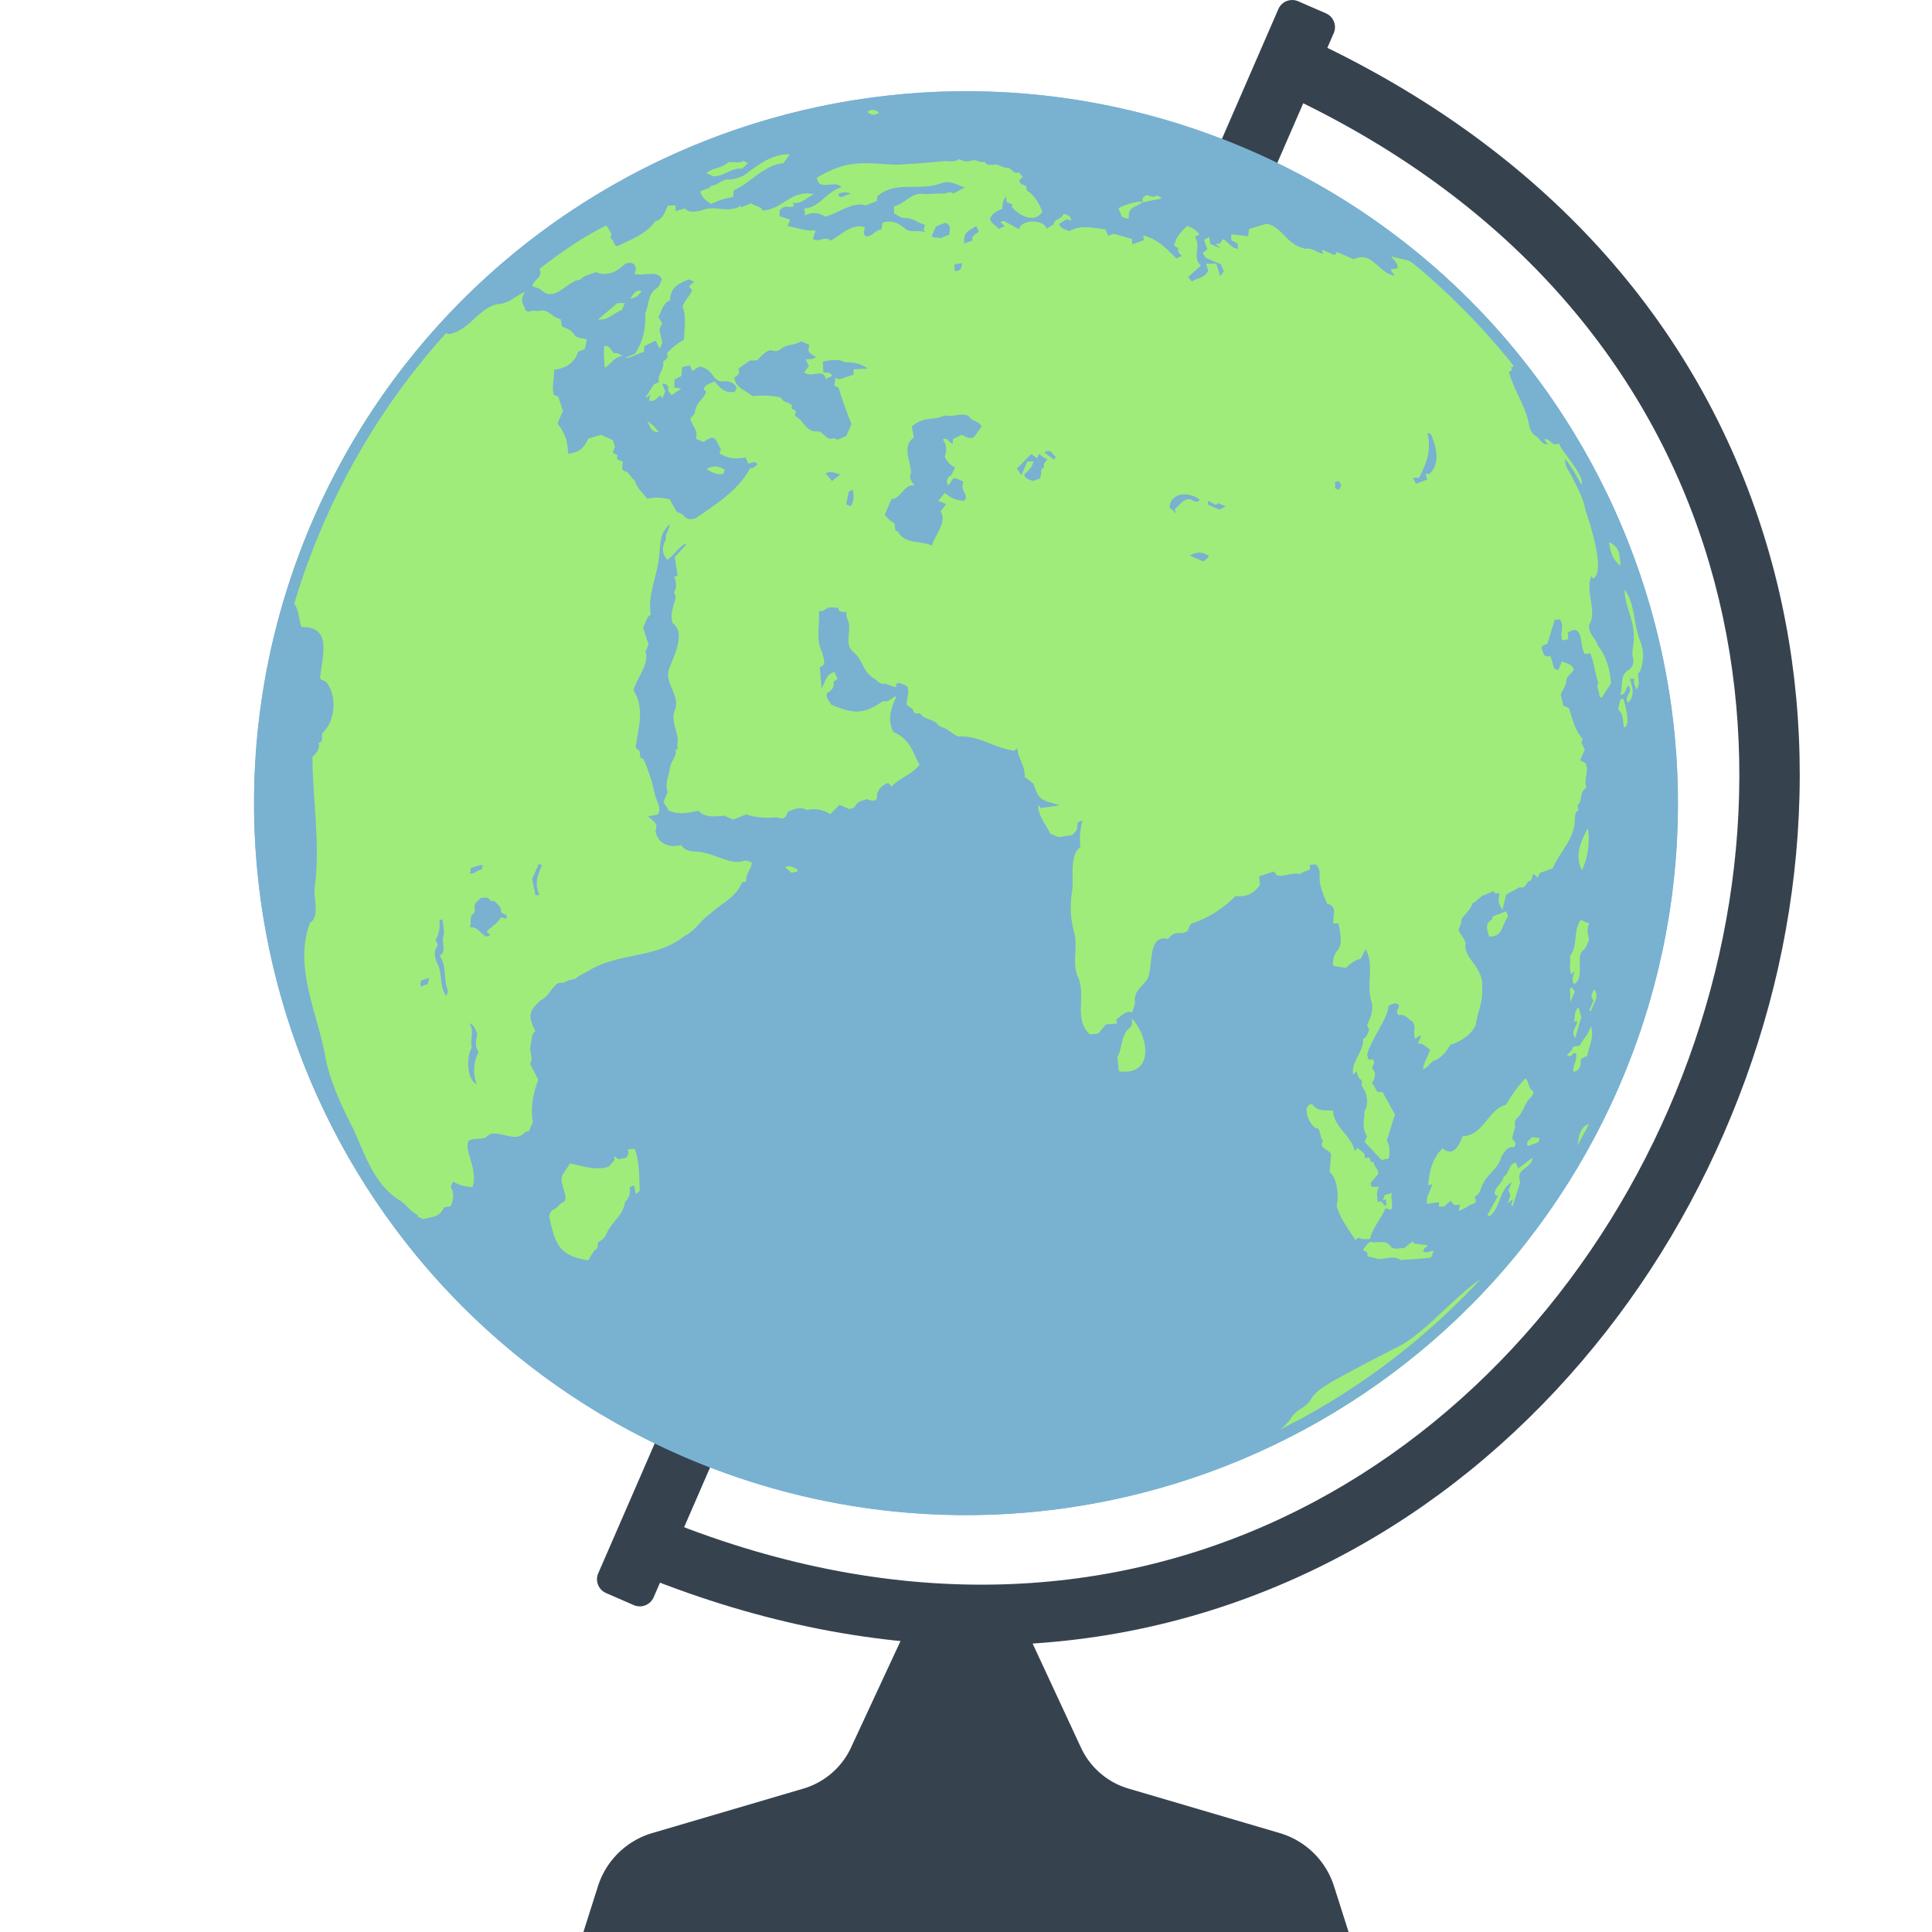 <svg version="1.1" xmlns="http://www.w3.org/2000/svg" x="0" y="0" viewBox="0 0 512 512" xml:space="preserve"><style type="text/css">.st0{fill:#36434f}.st1{fill:#79b1d1}</style><path class="st0" d="M353.52 499.85a21.437 21.437 0 00-14.39-14.07L299.09 474a20.195 20.195 0 01-12.63-10.88l-18.01-38.76h-24.91l-18.01 38.76A20.224 20.224 0 01212.9 474l-40.04 11.78a21.476 21.476 0 00-14.39 14.07L154.61 512h202.78l-3.87-12.15zm-185.56-74.48l-7.34-3.19a3.994 3.994 0 01-2.07-5.26L338.78 2.41a3.994 3.994 0 015.26-2.07l7.34 3.19c2.03.88 2.95 3.24 2.07 5.26L173.22 423.3a4.002 4.002 0 01-5.26 2.07z"/><circle class="st1" cx="256" cy="212.85" r="188.65"/><path d="M161.3 309.18c.49-.54.97-1.09 1.6-1.8-.03-.12-.09-.45-.21-1.02l1.26.86c.52-.1 1.23-.25 2.06-.42.24-.54.88-1.14.3-2.19.71-.05 1.34-.09 1.92-.13 1.35 3.79 1.1 7.12 1.31 11.09-.14.12-.51.44-1.03.88-.16-.81-.3-1.55-.45-2.3-.59.23-.83.33-1.17.46.18 1.6-.13 2.88-1.3 4.03-.32 3.44-3.84 5.45-5.04 8.7-.3.69-1.05 1.28-1.74 1.69-.84.5.04 1.48-.87 2.08-.84.56-1.26 1.73-2.04 2.89-8.05-1.19-8.85-4.78-10.38-11.67.2-.82.48-1.54 1.44-1.92.91-.36 1.27-1.51 2.36-1.83 1.27-.8-.12-3.29-.23-4.58-1.02-2.42.88-3.65 1.93-5.67 3.38.63 6.72 2 10.28.85zm50.02-78.81c-1.12-.45-2.02-1.3-3.22-.48.61.51 1.09.91 1.68 1.4.37-.08.95-.2 1.52-.33.01-.2.02-.39.02-.59zm57.46-31.42c-.01.01-.01.01 0 0zM160.13 91.67c-.16 1.89-.04 3.75.17 5.79 1.66-1.05 2.53-2.95 4.71-3.12-1.43-.81-1.43-.81-2.36-.75-.72-.81-1.02-2.02-2.52-1.92zM269.6 198.29c-.43.35-.77.63-.82.66-5.61-.82-9.33-4.09-14.73-3.76-1.15-.32-2.17-1.36-3.23-1.97-.83-.56-1.98-.51-2.61-1.58-1.18-1.09-3.46-1-4.34-2.59-.68-.06-1.47.43-1.85-.76-.19-.59-1.09-.95-1.65-1.39-.36-1.67.9-3.28 0-5.05-.59-.26-1.3-.56-2.08-.91-.22.09-.55.22-.9.36.08.24.16.47.24.71-1.24.19-2.24-.98-3.65-.8-.82.03-1.56-.83-2.31-1.41-3.02-1.59-2.91-4.97-5.62-7.1-2.61-2.24.09-6.14-1.63-8.97-.2-.4-.08-.97-.12-1.58-1.03.01-2.1.13-2.21-1.13-1.11.03-2.15-.22-2.87.15-.73.37-1.27 1.05-2.22.74.32 3.78-.92 7.47.91 11 .21 1.3 1.32 3.52-.65 3.82.15 1.94.3 3.72.46 5.68 1-1.6 1.17-3.8 3.42-4.33.25.57.51 1.17.81 1.85-.37.25-.64.44-1.08.73.35 1.37-.41 2.34-1.71 2.98-.45 1.37.78 2.15 1.06 3.07 5.56 2.26 8.3 2.93 13.51-.74.11-.11.35-.23.48-.18 1.39.4 2.05-1 3.36-1.3-1.46 3.33-2.44 5.9-.88 9.44 4.53 2.05 4.84 4.75 6.98 8.7-1.85 2.64-5.2 3.39-7.38 5.81-.29-.3-.51-.54-.9-.94-1.25.24-2.92 1.75-2.99 3.37.16 1.38-.72 1.63-2.77.9-.99.49-2.37.46-3.02 1.92-.19.42-1.06.55-1.5.75-.99-.43-1.79-.78-2.62-1.14l-2.47 2.44c-2-1.26-4.13-1.54-6.21-1.05-1.74-1.05-3.32-.26-5.04.44-.37 1.28-1.04 2.3-2.71 1.46-2.72.2-5.77.18-8.28-.77-1.18.47-2.34.92-3.48 1.38-.81-.35-1.62-.71-2.43-1.06-3.5.49-5.53.14-6.77-1.28-2.74.49-4.85 1.16-7.85-.01-.34-.56-.91-1.48-1.43-2.33.42-.96.77-1.77 1.12-2.58-.87-2.07.38-4.71.72-6.92.28-1.48 1.87-2.81 1.33-4.36 1.09-.07.31-.9.5-1.34.65-3.02-1.93-5.86-.67-9.06 1.62-3.98-2.89-7.19-1.5-10.99 1.18-3.38 4.55-9.42.95-12.13-.81-2.48.29-4.52.82-7.01-.1-.26-.26-.67-.48-1.22.81-1.25.66-2.64.03-4.01.24-.11.48-.21.94-.41-.25-1.58-.51-3.22-.77-4.85l2.97-3.26c-.07-.1-.15-.22-.22-.32-1.85 1.19-2.97 3.06-4.72 4.31-1.47-1.86-1.54-3.12-.32-5.51-.31-1.27.72-2.18.96-3.88-2.82 2.29-2.4 5.44-2.85 8.81-.52 5.03-3.11 10.01-2.15 15.12-1.34.67-1.24 2.2-2.08 3.36.46 1.41.93 2.88 1.47 4.57-.21.49-.52 1.19-.79 1.82.98 3.64-2.29 6.89-3.21 10.26 2.92 4.64 1.44 9.42.72 14.24-.24.68-.07 1.29.51 1.55 1.05.5-.17 2.23 1.38 2.37 1.37 2.97 2.33 6.07 3.03 9.26.29 1.79 1.9 3.49.88 5.46-.96.3-1.54.39-2.69.48 1.11 1.17 2.92 1.84 2 3.79.59 3.7 3.71 4.62 6.87 3.89 1.45 2.31 4.02 1.33 6.16 2.07 3.27.63 6.6 2.9 9.97 2.25.97-.49 1.67-.04 2.53.33-.05 1.72-1.73 3.01-1.43 4.95-.33.07-.74.16-1.15.25-1.65 4.15-5.64 5.66-8.61 8.49-2.37 1.61-3.86 4.42-6.66 5.75-7.35 5.97-17.17 4.35-25.03 9-1.27.81-2.72 1.31-3.87 2.34-1.1.27-2.05.35-3.21 1.14-2.38-.95-3.55 3.65-5.85 4.43-3.38 3.12-3.56 4.17-1.55 8.3-.92.76-.74.79-1.33 4.21-.26 1.53.93 2.99-.1 4.42.75 1.44 1.51 2.89 2.21 4.25-1.33 3.43-2.17 7.83-1.41 11.17-.34.78-.69 1.59-1.04 2.4-.42.16-.98.21-1.21.51-1.98 2.03-4.77.52-7.09.25-.92-.05-1.92-.32-2.77.63-1.09 1.18-3.5.31-4.92 1.19-1.41 2.58 2.59 7.5 1.01 12.28-1.97-.05-3.59-.5-5.17-1.46-.21.49-.38.87-.6 1.39.86 1.6.87 3.38-.09 5.19-.53.07-1.02.13-1.66.23-1.2 2.67-2.98 2.52-5.56 3.14-.49-.21-.97-.42-1.46-.63 0-.16.06-.45 0-.47-2.11-.92-3.22-3.1-5.24-4.14-6.28-4.21-8.65-11.59-11.68-18.33-3.02-5.98-5.96-12.05-7.41-18.64-1.95-11.99-8.7-24.34-4.19-36.34 2.71-1.52.83-6.7 1.24-9.36 1.52-11.37-.54-23.06-.61-34.57.96-.88 2.14-2.24 1.61-3.69 1.78-.39.32-2.11 1.33-2.93 3.15-3.13 3.63-9.82.65-13.25-.43-.48-1.52-.31-1.54-1.2.44-5.33 3.43-13.57-4.91-13.33-1.05-2.53-.46-5.82-3.32-7.27.68-1.88.7-3.93.5-6.03 1.75-5.14 3.69-10.23 5.89-15.27 6.56-15.1 14.87-28.89 24.57-41.27 3.73-3.18 7.53-6.06 10.49-8.15.25.11.64.28.84.36 5.78-1.01 7.71-7.01 13.24-8.01 2.76-.07 4.43-2.19 7.01-3.18-1.59 2.68-.45 2.62.04 4.83-.01.09.85.51 1.1.37.84-.44 1.66-.08 2.47-.15 2.56-.72 3.36 1.65 5.83 2.2.09.55.2 1.19.31 1.87 1.27.58 2.66.97 3.42 2.44.6.68 2.26.77 3.23.96-.2.92-.38 1.72-.58 2.63-.44.17-1.1.43-1.74.68-.98 3-3.31 4.39-6.41 4.81.13 2.28-.62 4.17-.11 6.49.2.33 1.1.51 1.24.63.43 1.32.8 2.45 1.23 3.78-.44 1.01-.95 2.2-1.45 3.32 1.98 2.52 2.75 4.74 2.8 8 2.53-.16 4.29-1.36 5.32-3.96 1.07-.32 2.28-.69 3.39-1.02 1.12.48 2.08.91 3.15 1.37.16.49.34 1.08.57 1.79-.15.4-.35.96-.57 1.56.43.24.79.45 1.2.68-.02.3-.04.63-.07 1.05.51.22 1.05.46 1.57.68-.03 1-.76 2.12.53 2.5 1.28.39 1.5 1.79 2.54 2.34.51 2.06 2.17 3.33 3.38 4.98 1.98-.47 3.93-.38 5.93.16.54.95 1.08 1.9 1.82 3.22.35.35 1.34.34 2.01 1.21.73.95 2.15 1 3.3.4 5.33-3.71 11.05-7.24 14.22-13.17.87.29 1.3-.59 1.96-.94-.69-.97-1.5-.52-2.41-.14-.23-.5-.46-.99-.8-1.7-2.42.4-4.4.4-6.94-1.07.15-.39.29-.78.41-1.1-1.69-3.09-1.49-4-4.62-1.93-.61-.27-1.32-.57-2.06-.9.82-2-.86-3.25-1.45-5.21.35-.53 1.33-1.34 1.32-2.12.23-2.2 2.19-3.07 2.93-5.1-.18-.18-.41-.4-.73-.69.59-1.3 1.85-1.54 3.01-2.04 1.21 1.75 2.85 3.27 5.33 2.73.12-.28.26-.59.42-.96-.36-1.43-2.49-2.1-3.89-1.72-2.78-.33-1.98-3.21-5.95-3.99-.61.37-1.16.71-1.9 1.16-.31-.71-.55-1.23-.65-1.47-.67.14-1.34.29-2.03.45-.08.87-.15 1.61-.23 2.41-.56.27-1.09.52-1.77.85-.03.74-.06 1.53-.09 2.17.57.09 1 .16 1.87.29-1.14.77-1.88 1.27-2.62 1.78-.09-.65-1.08-.86-.84-1.86.2-.67-.83-1.48-1.6-1.16.27.65.54 1.3.82 1.97-.24.55-.48 1.1-.81 1.87-.19-.31-.29-.48-.5-.83-.87.66-1.55 1.83-3 1.37.08-.37.19-.9.35-1.62-.46.41-.76.67-1.04.92-.07-.05-.14-.09-.22-.13.7-1.1 1.41-2.2 2.22-3.47.27-.11.75-.32 1.34-.57-.64-1.97 1.54-3.35 1.06-5.33.54-.67 1.7-1.06 1-2.27 1.37-1.53 2.67-2.59 4.56-3.63.01-2.88.74-5.95-.39-8.74.46-1.5 1.96-2.93 2.56-4.37-.28-.32-.55-.62-.87-.99.44-.4.85-.77 1.39-1.27-.55-.24-.93-.4-1.41-.61-3.7 1.41-4.79 2.58-4.99 5.53-1.89.8-2.21 2.76-3.07 4.5.27.44.58.93.99 1.58-.22.51-.53 1.21-.73 1.67l.76 3.53c-.21.48-.44 1.02-.67 1.55-.39-.75-.76-1.47-1.1-2.13-.96.46-1.81.86-2.93 1.39-.02.15-.1.88-.18 1.61-1.84.41-3.31 1.67-5.16 1.59.94-.37 1.87-.74 2.79-1.1 2.15-3.23 2.92-6.89 2.71-10.64.95-2.1.73-5.03 2.67-6.47 1.03-.55 1.42-1.63 1.73-2.71-1.06-2.47-4.83-.69-7.25-1.37 1.06-1.92-.3-3.77-2.54-2.57-2.2 2-4.37 3.32-7.8 2.1-1.18.67-2.88.72-3.98 1.98-3.75.43-6.77 6.26-10.38 2.73-.6-.46-1.43-.61-2.31-.96-.04-1.65 3.05-2.35 1.83-4.57 5.66-4.41 11.33-8.36 17.74-11.55l1.41 2.26c-.06.17-.44.96-.22 1.25 1.01.3.57 2.09 1.84 1.93 3.43-1.66 7.72-3.28 9.88-6.49 2.16-.6 2.62-2.54 3.38-4.2.72-.02 1.36-.04 2.03-.06.02.51.04.91.07 1.53.9-.28 1.71-.53 2.39-.75 1.08 1.3 2.94.84 4.32.61 3.45-1.62 7.14.83 10.53-1.27.08.2.15.37.15.38.92-.37 1.85-.74 2.66-1.05 1.14.92 2.54.73 2.98 1.91 5.18-.19 7.89-5.83 13.62-4.26-1.91.64-3.19 2.64-5.56 2.2.11.38.16.6.23.83-1.45.91-1.98-.68-3.79 1.16-.01.46-.02.92-.03 1.6.86.27 1.77.56 2.85.9-.18.42-.44 1.01-.73 1.69 2.55.37 4.76 1.48 7.46 1.12-.32.98-.52 1.61-.73 2.23 1.42 1.22 3.12-.88 4.73.51 2.74-1.57 5.68-4.64 9.05-3.54-.06.82-.7 1.68.28 2.41 1.74.12 2.59-1.86 4.07-1.78.13-.75.23-1.31.32-1.8 2.35-.9 4.15.08 5.79 1.36 1.62 1.58 3.82.23 5.79 1.28-.18-.18-.37-.36-.67-.66.07-.33.18-.81.33-1.49-1.8-.39-3.18-1.86-5.28-1.75-.94.05-1.93-.76-2.86-1.16-.03-.64-.04-1.21-.08-1.97 2.63-.48 4.89-3.79 7.65-3.28 1.93.17 3.5-.25 5.43-.07.9.05 1.78-.82 2.69-.04.88-.46 1.75-.92 3.01-1.58-2.27-.84-4.13-1.99-6.39-1.1-5.37 2.12-12.11-.81-16.81 3.45-.02.47-.04.95-.06 1.22-.97.38-1.77.69-3.01 1.17-3.28-1.15-7.25 2.09-10.66 2.95-1.58-.87-3.34-1.41-5.46-.26.01-.93.03-1.14-.18-1.9 4.14-.14 5.93-4.56 9.91-5.61-1.78-2.11-6.12 1.24-6.53-2.55 8.51-4.92 11.96-3.82 21.15-3.4 4.09-.25 8.18-.53 12.25-.93 1.46-.19 3.03.45 4.35-.61 1.14.84 2.36.7 3.47.37 1.17-.35 2.08.87 3.19.29.69 1.4 1.96.74 3.01.82 1.11.08 1.92.95 3.18.88.95-.06 1.52 1.88 2.92 1.17.32.39.64.76 1.05 1.26-.29.25-.58.51-.9.8-.05 1.18 1.15 1.22 1.77 1.58.12.54.07 1.11.3 1.25 2.1 1.35 3.13 3.42 4.02 5.55-2.11 3.24-6.27 1.01-8.12-1.3.05-.15.1-.31.2-.58-.53-.23-1.07-.46-1.61-.7-.01-.5-.03-.9-.04-1.31-.62.24-1.04 1.49-1.02 3.14-1.45.55-2.43 1.06-3.23 2.4-.12 1.39 1.43 1.83 2.23 2.92.44-.2.89-.4 1.58-.72-.44-.46-.71-.72-1.18-1.21.51-.07.91-.13 1.07-.15 1.33.74 2.57 1.42 3.95 2.19.39-2.75 6.72-2.69 7.25-.16.65-.39 1.18-.71 1.94-1.17-.09-1.45 2.23-1.23 2.53-2.81 1.02.28 1.98.46 2.09 1.84-.41-.14-.8-.26-1.21-.4-.6.37-1.23.76-1.98 1.23.15 1.28 1.85 1.5 2.68 1.94 3.19-1.83 6.35-.73 9.52-.51.24.51.49 1.04.81 1.73.63-.22 1.18-.42 1.47-.52 1.76.51 3.3.96 4.84 1.4 0 .39 0 .77.02 1.42 1.16-.42 2.1-.77 3.14-1.15-.08-.43-.13-.75-.22-1.2 3.61.82 6.06 3.29 8.75 6.06.28-.13.73-.32 1.5-.66-.86-.85-1.13-1-.95-2.04-.35-.2-.72-.42-1.09-.63.38-2.24 1.84-3.74 3.43-5.27 1.64.58 2.47 1.18 3.25 2.23-.57.32-.85.48-1.18.67 1.76 2.41-.87 5.31 1.59 7.6a706.7 706.7 0 00-3.38 3.05c.32.41.63.78.96 1.2 1.27-1.02 3.36-.77 4.37-2.91-.11-.3-.31-.92-.62-1.81 1.01-.01 1.79-.02 2.76-.02.33 1.05.63 2.04 1.04 3.33.42-.6.69-.98.94-1.33-.26-.64-.49-1.21-.73-1.81-1.43-.62-2.88-1.25-4.02-1.75-.39-.56-.64-.92-.88-1.27l1.26-.98c-.26-.76-.54-1.57-.87-2.53.42-.23.84-.46 1.38-.75.1.66.19 1.24.29 1.84.69.3 1.45.63 2.73 1.19-.67-.61-.91-.84-1.4-1.28.55.01.87.02 1.21.02.27-.4.55-.81.81-1.21 1.44.8 2.45 2.6 4.04 2.56-.07-.49-.14-.97-.21-1.43-.6-.29-1.13-.56-1.61-.8-.01-.56-.03-1.03-.05-1.59 1.46.16 2.91.33 4.5.5.09-.68.16-1.23.25-1.92 1.44-.43 3.08-.91 4.74-1.41 4.42 1.18 4.99 5.53 10.22 6.66 1.81-.36 2.99 1.04 4.69 1.32-.14-.41-.21-.64-.38-1.12 1.24.54 2.34 1.02 3.41 1.48.26-.35.41-.55.62-.83 1.49.65 3 1.3 4.41 1.92 4.95-2.34 6.44 3.61 10.85 4.39-.44-.68-.78-1.21-1.09-1.69.58-.09 1.21-.2 1.9-.32.18-1.38-1-1.95-1.73-3.23 2.32.99 4.96.61 6.88 2.74.42-.28.94-.63 1.56-1.05l1.49.65c-.54-.61-.78-.89-1.06-1.21.18.01.37.02.56.06 6.24 5.29 12.09 10.95 17.53 16.93-.13 2.89 5.06 6.44 5.96 9.14-.59-.14-1.07-.25-1.85-.43.55.91.98 1.64 1.44 2.4l-.69.33c.07.22.15.46.22.66-.29.17-.57.34-.81.48 1.22 4.68 4.29 8.83 5.26 13.64.16 1.22.64 2.6 1.78 3.3 1.27.81 1.49 2.31 3.26 2.26-.3-.41-.58-.82-.96-1.33 1.74-.4 2.12 2.25 3.85 1.01 1.11 2.72 7.11 8.84 6 11-1.28-2.31-2.51-4.56-4.26-6.77-.22 1.78.89 2.94 1.6 4.38 1.53 3 3.15 5.85 3.77 9.24 1.08 3.08 5.53 16.74 1.9 18.05-.1-.22-.21-.45-.31-.68-1.87 3.85 1.64 9.38-.64 12.88-.24 2.5 1.81 3.61 2.25 5.48 2.43 2.99 3.26 6.53 3.55 10.08-.86 1.34-1.66 2.56-2.54 3.91-.17-.2-.62-.5-.6-.78.08-1.08-.85-2.06-.23-3.21-.81-2.54-1.11-5.26-2.12-7.88-.49.07-.9.12-1.44.2-1.49-1.83-.18-8.56-4.54-5.64.05.48.09.88.17 1.69-.4.09-.88.19-1.6.34-.8-2 .67-3.7-.63-5.58-.51.03-1.05.07-1.39.09-.64 2.11-1.25 4.1-1.95 6.38-.3.26-1.36.09-1.49 1.14.65 2.25.65 2.25 2.33 2.15.31 1.04.63 2.09.99 3.27.18.08.56.24 1.03.45.33-.77.64-1.47 1.04-2.4 1.1.76 2.64.58 3.09 2.25-.45 1.06-1.84 1.47-1.96 2.99-.1 1.24-.97 2.42-1.49 3.63.23 1.01.46 1.99.67 2.89.63.27 1.11.48 1.47.64 1.05 2.99 1.53 5.79 3.7 8.22-.08.22-.2.53-.37.99.3.59.65 1.29.92 1.8-.47 1.08-.82 1.89-1.23 2.84.57.33 1.14.66 1.41.81 1.03 2.15-.48 4.08.17 6.06.06.19-.08.58-.27.7-1.48 1.04-.71 3.06-1.83 4.22-.53.54.65 1.33-.41 1.84-.36.17-.41 1.08-.5 1.67.25 5.26-3.88 8.75-5.85 13.33-1.12.41-2.27.84-3.42 1.26-.15.34-.29.67-.53 1.22-.4-.34-.73-.63-1.21-1.04-.17.53-.35 1.1-.59 1.84-1.21-.23-1.21 2.34-2.98 1.73-1.12.61-2.23 1.22-3.61 1.96-.27 1.11-.61 2.5-.97 4-1.14-1.78-1.2-2.05-.76-4.32-.42 0-.8-.01-1.25-.02-.11-.16-.28-.42-.38-.59-.92.41-1.79.8-2.65 1.19 0-.07-.01-.15-.01-.23-.87.74-1.75 1.48-2.61 2.22-.06-.07-.13-.13-.19-.19-.4 1.74-2.27 3.26-3.02 4.48.03 1.05-.49 1.78-.79 2.89.48.98 1.58 2.26 1.87 3.42-.75 4.28 5.1 6.1 4.38 12.41.23 3.29-1.26 6.11-1.63 9.05-.82 2.56-4.09 4.76-6.75 5.47-1.14 1.86-2.35 3.5-4.46 4.31-1.15.55-1.36 1.82-2.85 2.14.38-2.05 1.42-3.5 1.9-5.13-2.15-1.62-2.15-1.62-3.25-1.59.3-.68.56-1.29.82-1.89-.09-.1-.18-.21-.27-.31-.39.3-.79.61-1.18.92-.85-1.59.46-3.4-.97-4.69-1.11-.65-1.88-2.02-3.5-1.58-.97-.88.06-1.71.14-2.55-.98-1.17-1.89-.25-2.81.04.04 3.04-4.75 9.18-5.67 13.01.15.51.25.84.39 1.3.42-.05.81-.09 1.06-.12 1.14.94-.52 2.11.05 2.59 1.16 1.3.37 2.65-.23 3.93 1.16.46.77 2.83 2.77 2.09 1.14 2.03 2.28 4.08 3.35 5.98-.73 2.37-1.42 4.57-2.15 6.95.85 1.36.79 3.03.51 4.76-.53.11-1.22.26-1.91.41-1.44-1.54-2.92-3.13-4.5-4.82.2-.45.43-.99.64-1.48-1.37-2.25-.83-4.17-.61-6.2l-.25-.03c1.39-2.15 1.04-4.77-.32-6.81-.62-.63.33-1.5-.63-2.09-.54-.33-.66-1.34-1-2.1-.24.26-.47.5-.84.9-.66-3.46 2.84-6.04 2.61-9.45 1.09-.48 1.17-1.6 1.63-2.37-.21-.54-.37-.95-.56-1.41 1.04-2.07 1.85-4.28 1.03-6.54-1.21-4.46.91-9.21-1.43-13.5-.43.84-.88 1.72-1.33 2.61-1.07.14-2.46.97-3.92 2.39-1.08-.19-2.22-.38-3.37-.58-.27-5.62 3.51-2.27 1.39-11.3-.54.06-.92.09-1.31.13-.3-1.82 1.35-4.64-1.69-5.28-.84-2.15-1.82-4.3-1.99-6.64.09-2.34.09-2.34-.91-3.78-.54.04-1.03.07-1.65.11.02.47.04.96.05 1.24-.86.34-1.66.65-2.46.97.04.11.09.22.13.32-2.32-.68-4.13.7-6.44.3-.22-.3-.46-.62-.78-1.05-1.31.43-2.62.85-3.9 1.27.06.94.11 1.65.16 2.36-1.73 2.22-3.38 3.17-6.42 2.86-3.18 3.17-7.13 5.84-11.68 7.3-.63.5-.64 1.26-1.07 2.03-2.5 1.27-2.81-.65-5.21 2.05-4.93-1.24-4.13 5.95-4.93 9.11-.27 2.87-4.28 4.09-3.79 7.46.08.92-.47 1.9-.75 2.87-1.43-.24-1.43-.24-4.22 1.93.06.28.14.59.24 1.05-.92.08-1.82.16-3.02.25-.49.6-1.16 1.43-1.94 2.39-.66.07-1.47.15-2.25.23-4.53-4.11-.75-10.45-3.3-15.5-1.44-3.67.17-7.7-.87-11.52-1.03-3.7-1.15-7.44-.51-11.25.43-3.31-.85-9.36 2.2-11.38-.39-2.23-.11-4.51.5-7.05-.61.28-.97.44-1.3.59-.06 1.96-.06 1.96-1.46 3.33-1.24.18-2.31.33-3.62.52-.55-.24-1.36-.59-2.18-.95-1.1-2.51-3.2-4.58-3.2-7.68l.7.91c1.4-.19 2.87-.4 4.98-.69-4.48-1.67-5.31-.71-6.91-5.77-.9-.69-1.62-1.26-2.32-1.8.18-3-1.65-4.49-1.95-7.59zm108.68-83.58c1.04 4.68-.05 7.64-2.21 11.91-.3 0-.85-.01-1.67-.02.52.96.79 1.44.89 1.63 1.07-.42 1.95-.77 2.95-1.16-.12-.38-.28-.93-.45-1.52.34.02.67.04.98.06 3.09-2.81 1.85-7.11.46-10.48-.1-.19-.54-.24-.95-.42zm-24.58 13.15c.25.46.17 1.02.06 1.5.43.19.74.32 1.05.46.78-1.22.78-1.22-.12-2.38-.3.14-.61.27-.99.42zm-38.4 19.36c1.23.53 2.47 1.07 3.67 1.6.5-.49.95-.92 1.44-1.41-1.71-1.33-3.38-1.14-5.11-.19zm4.92-14.49c-.09.5-.13.74-.17.96 1.09.48 2.13.93 3.14 1.37.42-.22.79-.41 1.65-.85-.89-.39-1.28-.56-1.93-.84-.2.12-.63.37-.72.43-.81-.43-1.33-.72-1.97-1.07zm-10.33 1.73c.47.41.97.87 1.83 1.62-.25-.73-.46-1.13-.4-1.17 1.27-.9 1.97-2.56 3.78-2.64.96-.02 1.81 1.43 2.9.17-2.61-2.07-7.55-2.27-8.11 2.02zm-84.4-83.19c-1.51-.49-3.05-.37-3.42.48.39.22.81.46.88.5 1.08-.43 1.87-.73 2.54-.98zM124.83 229.99c-.11.5-.2.95-.32 1.47 1.35.22 2-.96 3.05-1 .15-.01.27-.72.4-1.09-1-.35-2.04.48-3.13.62zm-11.53 30.8c.14-.46.26-.85.52-1.67-1.08.36-1.8.61-2.34.79-.01.69-.01 1.1-.02 1.57.64-.24 1.25-.47 1.84-.69zm5 3.18c.17-.66.52-1.25.36-1.56-1.25-3.04-.2-6.44-2.16-9.12 1.96-1.25.45-3.52 1.01-5.18.36-1.31-.11-2.86-.22-4.36-.21 0-.45 0-.83-.01.15 1.92-.04 3.74-1.01 5.3.21.53.37.94.59 1.5-1.23 1.56-.83 3.27-.06 4.99 1.39 2.78.35 5.69 2.32 8.44zm22.73-31.01c.3 1.46.59 2.88.87 4.28.3-.01.46-.02 1.06-.06-1.37-2.9-.53-5.42.73-7.89-.42-.14-.64-.22-.93-.32-.59 1.38-1.17 2.72-1.73 3.99zm-16.64 38.18c1.39 2.36.07 4.39.66 6.48-1.58 2.55-1.27 8.62 1.26 9.7-1.03-3.02-.86-5.79.51-8.51-1.07-1.52-.67-3.18-.33-4.9-.56-.73-.38-1.99-2.1-2.77zm6.9-32.06c-.42-.66-1.23-.14-1.26-.22-.35-1.23-1.8-1.05-2.66-.86-.87.89-2 1.53-1.51 3.02.12.36-.28 1.07-.65 1.35-.84.79-.22 2.33-.65 3.47 1.73-.54 2.79 1.59 4.31 2.37.22-.08.54-.2 1.07-.38-.32-.33-.55-.56-.95-.97 1.26-1.36 2.9-2.03 3.72-3.77.47.12.94.24 1.46.37.07-.38.11-.62.15-.87-.59-.29-1.13-.55-1.51-.74.03-1.44-.63-1.94-1.52-2.77zm90.62-122.55c.81-.34 1.62-.67 2.35-.96.54-1.24 1.06-2.43 1.39-3.2-1.39-3.45-2.39-6.3-3.42-9.64-.49-.21-.8-.35-1.11-.48.09-.68.17-1.31.26-2.1.28.11.67.25 1.05.39 1.26-.42 2.52-.83 3.8-1.26-.01-.45-.03-.93-.05-1.41 1.28-.06 2.43-.12 3.77-.18-1.9-1.44-3.9-1.7-5.94-1.68-2.04-1.02-4.08-.57-5.95-.15.05.96.1 1.86.15 2.8.82.2 1.84-.1 2.35.93-.57.28-1 .5-1.68.84-.81-3.09-3.88-.05-5.76-1.78.41-.54.78-1.03 1.24-1.61-.25-.54-.54-1.17-.85-1.82 1.11-.05 1.84.08 2.78-.59-2.22-1.29-2.22-1.29-1.83-3.26-.7-.3-1.4-.61-2.18-.95-1.37 1.04-3.26.82-4.57 1.54-1 .72-1.81 1.48-3.21.87-1.47-.14-2.93 1.85-3.93 2.67-.78.01-1.43.02-1.8.03-1.14.79-2.09 1.45-3.13 2.16.63 1.16-.13 1.82-1.06 2.37.39 2.8 2.94 3.31 4.83 4.92 2.5-.22 5.06-.23 7.53.38.52 1.32 2.03 1.17 2.9 1.94-.02.34-.04.67-.06.98.42.22.78.42 1.15.62-.13.56-.25 1.03-.31 1.31 2.54 1.21 2.95 4.5 6.1 4.08 1.62.16 2.25 2.62 4.21 1.83.28-.05.65.27.98.41zm.86 9.09c-1.24 0-2.41-.99-3.97-.17.63.77 1.18 1.45 1.67 2.06.81-.67 1.5-1.24 2.3-1.89zm28.85-63.45c-.07-1.03.72-2.52-1.13-3.14-.85.34-1.67.66-2.45.97-.37.85-.75 1.72-1.08 2.49.53 1.01 1.78.03 2.09.71.82-.34 1.62-.65 2.57-1.03zm-25.64 67.66c-.42.16-.74.29-1.02.4-.25 1.17-.49 2.3-.73 3.41l1.24.54c.8-1.43.92-2.84.51-4.35zm28.86-60.09l-1.95.33c.04.63.07 1.12.11 1.71 1.57.22 2.03-.98 1.84-2.04zm4.53-8.49c-.15-.33-.3-.63-.65-1.34-2.24 1.35-3.47 1.75-3.18 4.61.99-.34 1.67-.58 2.17-.75-.32-1.59 1.06-1.51 1.66-2.52zm-4.06 66.38c-3.02-1.39-2.36-1.27-3.96 1.07-.74-.97-.39-1.99.37-2.51.94-.64.83-1.62 1.41-2.27-1.35-.77-2.19-1.56-2.74-2.87.54-1.73.51-3.11-.53-4.6 1.4-.7 1.5.98 2.63 1.1.02-.51.04-.95.05-1.21.81-.37 1.6-.74 2.39-1.11 3.52 2.05 3.26.11 5.25-2.2-.79-1.48-2.42-1.27-3.34-2.64-1.73-1.23-4.33.28-6.36-.3-3.4 1.53-5.24.01-8.83 2.92.18.99.35 1.97.52 2.96-3.25 2.15-.78 6.43-.72 9.35-.73 1.43.19 2.32.94 3.35-2.91-.53-3.41 3.44-6.13 3.58-.65 1.5-1.21 2.78-1.83 4.21.73.67 1.35 1.52 2.19 1.93 1.13.55-.1 2.18 1.31 2.43 1.81 3.48 5.83 2.32 9.06 3.77.71-2.85 4.17-6.22 2.25-9.08.46-.57.91-1.12 1.53-1.87-.86-.38-1.47-.64-2.14-.93.66-.77 1.19-1.39 1.8-2.1 1.4 1.37 3.15 1.99 5.05 2.14 1.63-1.79-1.27-2.24-.17-5.12zm20.36-.84c.09-.62.37-1.32.22-1.92-.19-.79 1.12-.66.72-1.57-.14-.33.56-1.01.95-1.64-.88-.28-1.46-.71-2.17-1.43-.24.55-.41.93-.53 1.21-.56-.39-1.05-.74-1.57-1.1-1.32 1.33-2.53 2.54-3.8 3.82.4.59.71 1.03 1.2 1.75.61-1.4 1.08-2.49 1.56-3.59.61-.03 1.06-.04 1.63-.06-.33 1.7-1.49 2.53-2.44 3.5.23 1.33 1.48 1.29 2.26 1.72.69-.24 1.27-.44 1.97-.69zm4.17-5.73c-1-.54-1.34-2.38-3.04-1.11.79.58 1.62 1.19 2.5 1.84.16-.21.3-.4.54-.73zm136.23 140.82c.03 1.08.05 2.16.09 3.65.48-1.09.8-1.84 1.18-2.7-.2-.31-.46-.71-.73-1.11-.19.05-.37.11-.54.16zm2.85-18.09c-2.18 3.1-.59 6.74-2.9 9.65.32 1.4-.31 3.14.35 4.77.26-.24.53-.48.95-.86-.75 2.26-.75 2.26-.2 3.46 2.9-1.38.53-7.03 2.19-8.75 1.08-.77 1.33-1.95 1.81-2.99-.29-1.47-.75-2.92.06-4.31-.84-.35-1.48-.63-2.26-.97zm11.44-50.99c1.96-.44.32-5.97-.17-7.7-.35.14-.68.27-.8.32-.2.9-.38 1.68-.58 2.59 1.51 1.2 1.23 3.14 1.55 4.79zm-7.95 69.4c-.25.58-.49 1.13-.71 1.63.19.48.35.88.56 1.42-.34.78-.72 1.66-1.1 2.52.14.08.28.14.41.22.62-1.75 2.48-4.21.84-5.79zm-44.13 68.17c-.03-.13-.06-.28-.09-.41-1.17-.13-2.33-.26-3.47-.39-.09-.19-.16-.34-.29-.63-.8.63-1.58 1.23-2.3 1.8-1.05-.01-2.55.43-3.39-.18-1.35-2.31-3.66-.95-5.46-1.46-.91.21-1.43 1.37-2.11 2.1.44.28.85.55 1.25.8-.03.36-.05.69-.07.98 1.39.15 2.58.81 3.93.62 1.63-.12 3.31-.83 4.89.32 2.56-.22 5.51-.26 8.06-.67.26-.59.52-1.19.77-1.76-.97 0-2.12.77-2.83.17.17-.63.39-1.15 1.11-1.29zm40.93-99.73c1.59-3.04 2.22-8 1.58-11.13-2.18 3.96-3.39 7.43-1.58 11.13zm-.9 36.34c-1.36 1.16-.73 2.58-1.25 3.81.43-.11.64-.17.87-.23.18 1.5-1.88 2.61-.46 4.51.57-2.02 1.08-3.78 1.6-5.59-.24-.84-.45-1.6-.76-2.5zM166.88 79.08c1.42.01 2.35-.69 3.16-1.97-2.06-.48-2.17 1.36-3.16 1.97zm236.75 248.79c-3.19 4.05-6.5 8.19-10.43 11.83-.16-.42-.23-.58-.41-1.04-7.52 5.12-13.28 12.6-20.92 17.53-6.44 3.28-12.86 6.58-19.17 10.12-1.81 1.22-4.12 2.47-5.23 4.4-1.06 2.13-3.64 2.73-5.05 4.64-2.23 3.85-6.47 5.16-9.36 8.3 1.86-.73 3.56-.95 4.56-1.91.66-.6 1.74-.51 2.91-.25 24.53-12.28 46.47-29.91 63.9-52.14.1-.75-.12-1.28-.8-1.48zM296.52 283.9c9.47 1.29 7.97-9.17 3.42-14.01.09 1 .14 1.92-.48 2.47-2.47 1.76-1.95 5.45-3.34 7.75.13 1.29.25 2.43.4 3.79zm102.62-42.41c-1.29.51-2.4.94-3.64 1.43.51 1.4-2.77.62-.78 5.32 3.51-.18 3.13-2.53 4.58-4.81.65-.54.03-1.43-.16-1.94zm30.35-91.57c-.32-2.37-.06-5.06-3.1-6.22.42 2.53.97 4.77 3.1 6.22zm-24.61 153.81c.97-.35 1.91-.7 2.83-1.03.13-.49.24-.86.3-1.12-.71-.08-1.27-.14-2.06-.22-.29.79-1.79.93-1.07 2.37zm-45.59 25.08c.42-1.34 1.1-.52 1.7-.47.65.06 1.3.01 2.07.01.7-3.02 2.95-5.31 4.1-8.18.54.16.94.29 1.47.45.81-1.46-.32-2.93.27-4.5-.91.28-1.49.46-1.9.59-.23.53-.39.91-.61 1.41.39-.13.63-.2.89-.28.03.53.06 1.05.08 1.73-.93-.09-1.06-1.86-2.23-.92-.13-1.44-.54-2.74.36-4.13-.88.02-1.43.03-1.94.03l-.37-.94c.72-.94 1.33-1.66 2.09-2.51.08-1.27-1.28-2-1.25-3.24-.21.05-.43.11-.63.17l-.5-1.27c-.4.04-.8.09-1.23.13-.02-.54-.03-.94-.04-1.15-.55-.45-.98-.81-1.87-1.54-.07.08-.4.49-.73.91-.98-4.45-5.43-6.15-5.78-10.8-2.23-.08-4.31.19-5.47-1.71-3.3.04-.44 6.66 1.55 6.47.73 1.11.53 2.37 1.26 3.31-1.24 1.9 1.55 2.23 2.16 3.45-.14 1.87-.26 3.42-.36 4.79 1.99 1.55 2.51 6.45 1.83 8.92 1.04 3.64 3.11 6.07 5.08 9.27zM207.63 43.28c.64-.91 1.06-1.5 1.69-2.38-4.88-.19-8.67 3.04-12.32 5.69-1.34.49-2.57 1.04-4.15.97-1.45-.06-2.67 1.59-4.33 1.63-.72 1.01-2 .93-2.94 1.56.33 1.58 1.55 2.44 2.85 3.3 1.89-.89 3.78-1.51 5.85-1.83.08-.74.14-1.27.2-1.81 4.48-1.93 8.03-6.79 13.15-7.13zm22.21-13.6c.96.67 1.83 1.2 3.14.11-1.38-.88-2.04-.9-3.14-.11zm-38.23 95.98c.16-.37.32-.74.49-1.12-1.46-1.12-3.34-1.23-4.86-.18 2.45 1.29 2.45 1.29 4.37 1.3zm111.28-72.07c1.61-.32 3.28-.65 4.96-.99-.52-.54-1.17-.87-1.55-.68-1.02.62-1.72-.28-2.63-.2-.36.34-.69.65-.95.89.05.31.09.54.15.86-1.56-.17-4.2.54-6.46 1.69.29.74.58 1.47.91 2.32.52.04 1.33.67 1.82.35-.26-3.17 1.73-2.75 3.73-4.29.02.02.02.04.02.05zm-128.3 60.95c-1.11-1.6-2.17-2.36-3.28-3.07 1.03.87.67 3.03 3.28 3.07zm-16.1-29.86c2.69.27 4.04-1.72 6.31-2.52.27-.61.5-1.15.81-1.85-.82.01-1.46.02-2.01.03-1.62 1.37-3.19 2.7-5.11 4.34zm263.08 187.23c-.66 2.45-1.89 3.23-2.93 5.2-.46.06-1.04.14-1.72.23-.24.94-.84 1.52-1.69 2.18 1.26 1.27 1.52-1.04 2.42-.32.52 1.82-1.03 3.04-.64 4.9 1.95-.58 1.92-1.99 1.9-3.48.49-.23 1.02-.48 1.73-.81.44-2.66 1.97-5.06.93-7.9zM196.65 44.69c.56-.51.97-.87 1.59-1.44-.59-.26-1.12-.66-1.32-.54-1.23.6-2.68.12-3.9.26-1.58 1.71-4.33 1.41-5.84 2.94.67.29 1.3.56 1.92.83 3-.08 4.85-2.38 7.55-2.05zm203.62 272.08c-.19.62-.39 1.24-.66 2.14.54-.46.82-.71 1.31-1.13-.19.72-.32 1.2-.45 1.67.14.06.27.12.4.18.66-2.08 1.32-4.18 2.03-6.42-1.48-3.59 3.15-3.48 3.2-6.39-1.28.96-2.45 1.84-3.73 2.81-.32-.69-.56-1.19-.73-1.57-1.97.53-1.56 2.94-3.17 3.77-.29 1.8-2.38 2.71-2.4 4.59.29.21.49.34.86.6-.94 1.7-1.85 3.34-2.77 5.01.37.12.53.18.7.23 2.87-2.42 2.51-7.19 5.8-8.95l-.92 2.11c.22.53.38.94.53 1.35zm.99-12.7c.16-.37.3-.7.44-1.01-.37-.54-.73-1.08-.96-1.42.26-.99.36-1.78.68-2.46.41-.87-.5-1.89.55-2.75 1.41-1.25 1.96-3.44 3.07-4.92.64-.68 1.35-1.25 1.36-2.25-1.5-.87-1.03-2.34-2.13-3.5-2.11 2.17-3.69 4.5-5.14 7.01-4.93 1.27-5.9 8.16-11.55 8.35-1.03 3.01-2.7 5.38-5.28 3.21-2.62 2.44-3.64 6.28-3.79 9.8.47-.13.68-.19 1.03-.28-.42 1.83-1.81 3.29-1.32 5.21l3.16-.46-.07 1.16h1.39l1.71-1.55c.34.4.65.77.96 1.13.48-.02.96-.03 1.59-.05-.17.64-.29 1.12-.43 1.62.98-.47 1.95-.73 2.61-1.32.66-.61 2.63-.33 1.73-2.19-.05-.11.06-.42.17-.46 1.3-.58 1.32-1.97 1.84-3.02 1.3-2.82 4.33-4.29 5.02-7.48.79-1.04 1.6-2.85 3.36-2.37zm28.11-119.92c1.55-.06 1.36-1.61 2.12-2.45 1.6 1.67-1.41 2.93.01 4.5 1.89-1.99 1.07-4.15.43-6.34.46.01.7.01 1.19.01-.31 1.04.12 1.85.64 2.86.96-1.61.27-2.99.33-4.39.15-.06.39-.17.49-.21 1.1-3.02 1.17-5.66-.05-8.62-1.63-4.33-1.23-9.51-3.99-13.29-.04 4.35 2.64 8.19 2.4 12.73.18 1.83-.67 3.55-.18 5.38.39 1.43-.21 2.72-1.44 3.41-2.11 1.45-1.14 4.33-1.95 6.41zm-11.82 121.78c1-.84 1.79-1.51 2.46-2.08a108 108 0 01-.65-1.66c.63-1.45 1.22-2.8 1.91-4.39-3.47 1.07-2.72 5.07-3.72 8.13z" fill="#9fec7b"/><path class="st1" d="M330.05 42.55c22.99 10 43.34 24.2 60.47 42.2 16.55 17.39 29.42 37.59 38.26 60.03s13.2 45.99 12.96 70c-.25 24.85-5.44 49.11-15.44 72.11s-24.2 43.34-42.2 60.47c-17.39 16.55-37.59 29.42-60.03 38.26s-45.99 13.2-70 12.96c-24.85-.25-49.11-5.44-72.11-15.44s-43.34-24.2-60.47-42.2c-16.55-17.39-29.42-37.59-38.26-60.03s-13.2-45.99-12.96-70c.25-24.85 5.44-49.11 15.44-72.11s24.2-43.34 42.2-60.47c17.39-16.55 37.59-29.42 60.03-38.26s45.99-13.2 70-12.96c24.86.25 49.12 5.45 72.11 15.44m1.17-2.7C235.68-1.69 124.54 42.08 83 137.63s2.23 206.68 97.78 248.22 206.68-2.23 248.22-97.78-2.23-206.67-97.78-248.22z"/><path class="st0" d="M476.39 221.28c1.97-28.14-1.23-55.48-9.53-81.27-18.5-57.52-60.72-102.69-122.09-130.63l-.25-.11-6.38 14.68c246.48 112.22 85.84 481.58-164.29 377.83l-6.38 14.68.24.1c62.28 25.83 124.1 25.91 178.79.22 24.52-11.52 46.7-27.82 65.94-48.45 18.46-19.8 33.41-42.7 44.45-68.09 11.05-25.4 17.61-51.96 19.5-78.96z"/></svg>